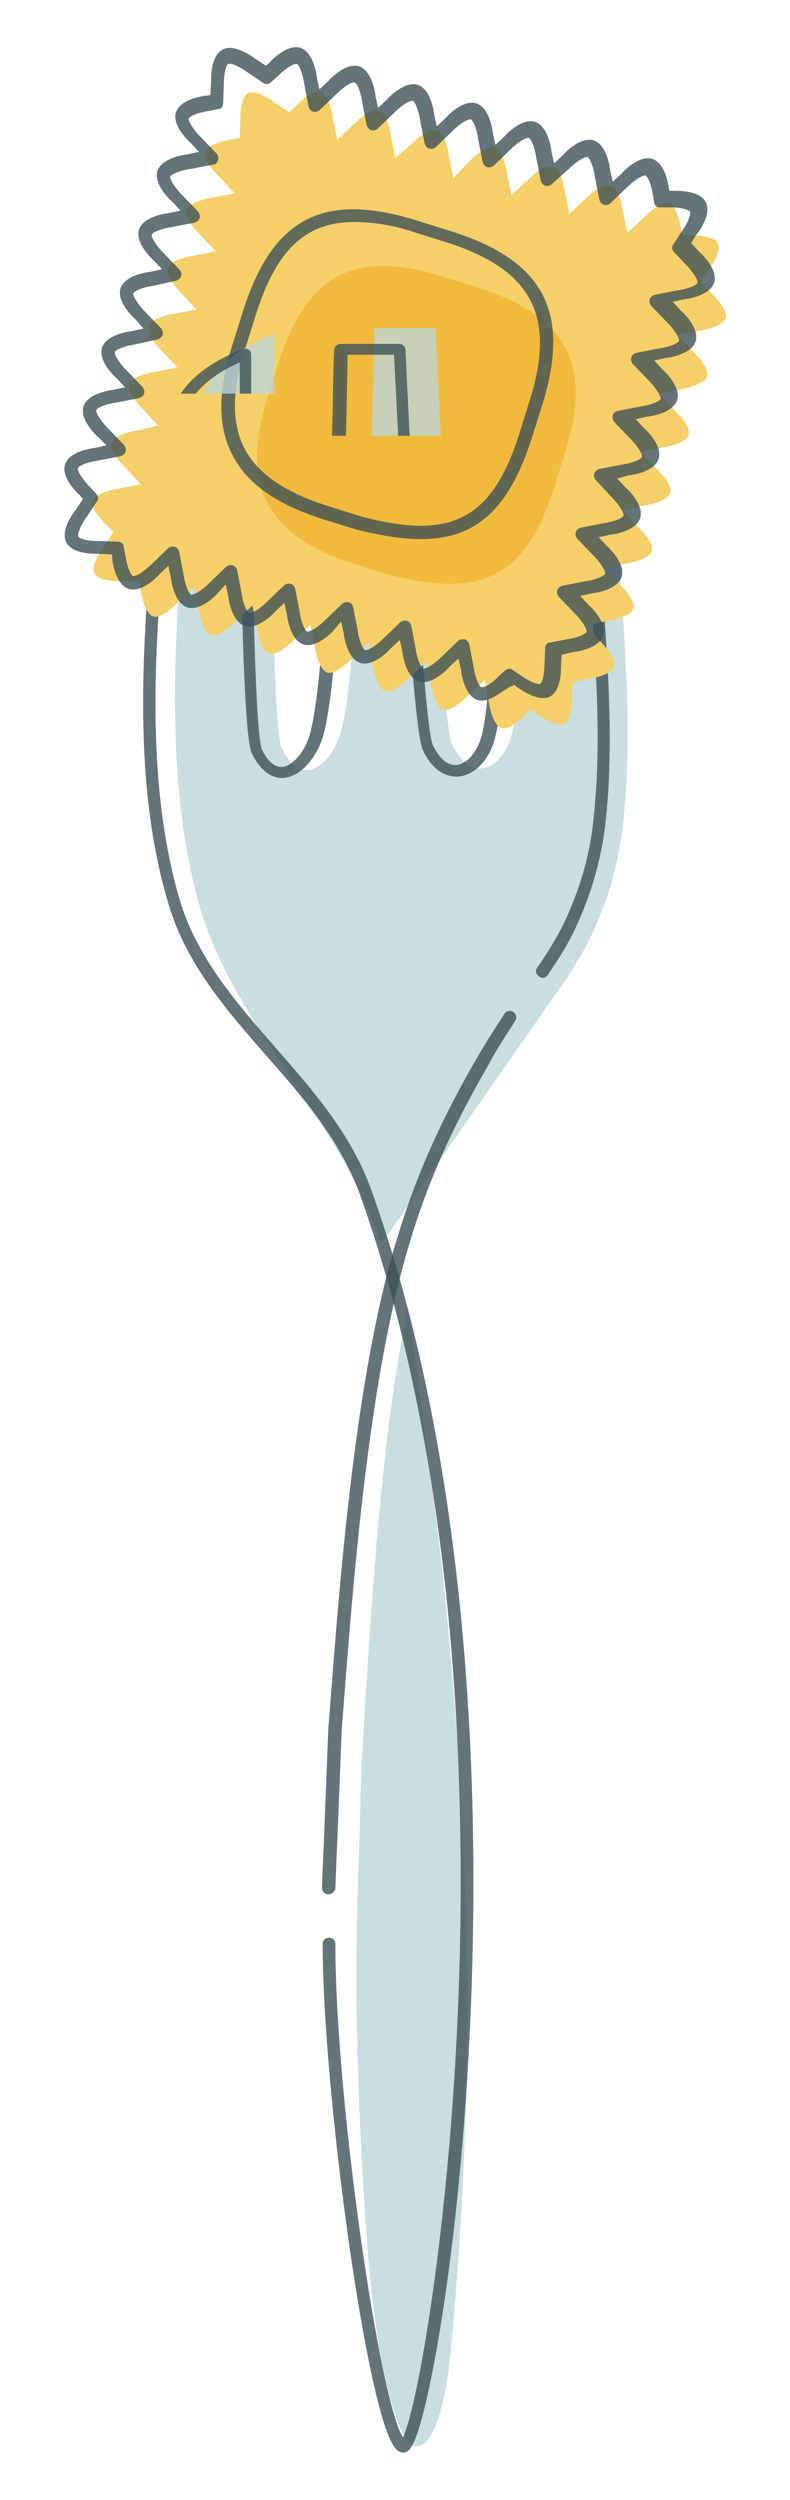 <?xml version="1.0" encoding="utf-8"?>
<!-- Generator: Adobe Illustrator 23.0.1, SVG Export Plug-In . SVG Version: 6.00 Build 0)  -->
<svg version="1.1" id="圖層_1" xmlns="http://www.w3.org/2000/svg" xmlns:xlink="http://www.w3.org/1999/xlink" x="0px" y="0px"
	 viewBox="0 0 123.9 391.8" style="enable-background:new 0 0 123.9 391.8;" xml:space="preserve">
<style type="text/css">
	.st0{opacity:0.8;fill:#BCD6D6;enable-background:new    ;}
	.st1{opacity:0.8;fill:#3E5256;enable-background:new    ;}
	.st2{fill:#F5D069;}
	.st3{fill:#F2BA3D;}
	.st4{clip-path:url(#SVGID_2_);}
	.st5{clip-path:url(#SVGID_4_);}
</style>
<g>
	<g>
		<path class="st0" d="M55.9,308.8c0,13.9,0.6,27.8,1.6,41.6c0.4,5.7,1,11.4,1.9,17c0.7,4.4,3,16,5.9,16c3.5,0,5-10.5,5.4-14.9
			c4.2-45,2.9-81.1-1.2-121.2c-1.1-10.7-5.5-42.3-5.5-42.3c-4.4,20.3-6,50.1-7.3,71.6c0,0-0.7,23.8-0.7,23.9"/>
		<path class="st0" d="M59.7,195.1c-5.6-18.8-23.6-34.8-28.7-54.1c-5.8-21.9-3.2-46.7-1.3-69.1c0.9-10.5,3.3-15.8,12.7-19.7
			c0,0.5-0.1,61.1,1.8,65.1c3.2,6.8,8.1,2.2,9.4-3.1c2.9-12,3.4-54.5,3.6-62.8c3.1,0,6.1,0,9.2,0c0,0.4,2.6,61,4.5,65.2
			c2.9,6.5,8.1,4,9.5-1.9c2.7-11.8,1-54.4,0.9-62.8c5.5,0.7,9.9,3.1,12.4,8.5c3.1,6.7,2.7,15.1,3.1,22.3c0.9,15.5,2.6,31.2,0.9,46.7
			c-0.7,6-2.4,11.9-5,17.3c-1,2.2-2.4,4.4-3.8,6.6L59.7,195.1z"/>
		<path class="st1" d="M63.3,384.4c-0.4,0-0.9-0.2-1.2-0.6c-4.5-4.5-11.5-56.4-11.5-79.1c0-0.6,0.4-1,1-1l0,0c0.6,0,1,0.4,1,1
			c0,24.5,7,71.9,10.6,77.3c2.2-4.5,7.3-32.6,8.7-68.9c1.3-34.2-0.4-83.8-15.5-126c-3-8.3-8.8-15-14.5-21.5
			c-6.4-7.3-13-14.8-15.7-24.7c-5.8-20-3.6-43-1.8-63.3l0.3-3.2c0.9-9.9,3.2-15.7,13.4-19.7c0.3-0.1,0.6-0.1,0.9,0.1
			c0.3,0.2,0.4,0.5,0.4,0.8c0,0,0,0.3,0,0.7c0,35.1,0.7,59.1,1.7,61.2c0.6,1.3,1.7,2.8,3.2,2.7c1.7-0.2,3.7-2.6,4.4-5.5
			c2.6-10.4,3.3-45.7,3.5-57.3l0.1-2.6c0-0.5,0.5-1,1-1c1.9,0,3.9,0,5.8,0h3.4c0.5,0,1,0.4,1,1c0.1,2.6,2.7,58.4,4.4,62
			c1,2.1,2.3,3.2,3.7,3.1c1.7-0.2,3.3-2.1,4-4.8c2.3-9.6,1.4-41.4,1-55c-0.1-2.1-0.1-3.7-0.1-4.8c0-0.3,0.1-0.6,0.3-0.8
			s0.5-0.3,0.8-0.3c6.4,0.8,10.7,3.6,13.2,8.7c2.6,5.4,2.8,11.6,3,17.6c0,1.4,0.1,2.8,0.2,4.2c0.2,3,0.4,5.9,0.6,8.9
			c0.8,11.8,1.7,24,0.3,35.9c-0.7,5.7-2.4,11.4-5.1,16.9c-1,2-2.3,4.1-3.9,6.4c-0.3,0.5-0.9,0.6-1.4,0.2s-0.6-0.9-0.2-1.4
			c1.6-2.3,2.8-4.3,3.8-6.2c2.6-5.3,4.3-10.8,4.9-16.3c1.4-11.8,0.5-23.9-0.3-35.6c-0.2-3-0.4-6-0.6-8.9c-0.1-1.4-0.1-2.8-0.2-4.2
			c-0.2-5.8-0.4-11.8-2.8-16.7c-2.1-4.2-5.4-6.6-10.5-7.4c0,1,0.1,2.2,0.1,3.6c0.4,13.7,1.4,45.7-1,55.5c-0.8,3.5-3.1,6-5.7,6.3
			c-2.3,0.2-4.4-1.3-5.7-4.2c-1.8-3.9-4.2-54.2-4.6-61.9h-2.5c-1.6,0-3.2,0-4.8,0v1.6c-0.2,11.6-0.9,47.1-3.6,57.7
			c-0.8,3.2-3.2,6.6-6.1,7c-1.4,0.2-3.5-0.4-5.2-3.8c-1.6-3.3-1.9-39.4-1.9-61.3c-8.1,3.6-9.9,8.4-10.8,17.4l-0.4,3.6
			c-1.9,20.1-4,42.8,1.6,62.6c2.6,9.4,9.1,16.8,15.3,23.9c5.8,6.6,11.8,13.5,14.9,22.1c28.5,79.5,11.4,189.9,6.3,197.1
			C64.2,384.1,63.7,384.4,63.3,384.4z"/>
		<path class="st1" d="M51.5,296.9L51.5,296.9c-0.6,0-1-0.5-1-1c0-0.1,0.1-3.3,0.3-7.4c0.7-17.8,0.7-17.8,0.7-17.8l0.1-1
			c1.7-22.6,4.1-53.5,10.4-74.7c3-10.1,6.8-18.8,12.8-29.2c1.1-1.9,2.3-3.8,3.6-5.8l0.7-1.1c0.3-0.5,0.9-0.6,1.4-0.3
			s0.6,0.9,0.3,1.4l-0.7,1.1c-1.3,2-2.5,3.9-3.5,5.8c-5.9,10.2-9.7,18.8-12.6,28.7c-6.2,21-8.6,51.8-10.3,74.2l-0.1,1
			c0,0.1-0.4,10.4-0.7,17.8c-0.2,4.1-0.3,7.4-0.3,7.4C52.5,296.4,52.1,296.9,51.5,296.9z"/>
	</g>
	<g>
		<path class="st2" d="M110.9,59c0.5-1.4-2.1-3.8-2.1-3.8l-2.5-2.7l3.6-0.7c0,0,3.4-0.5,3.9-1.9s-2.1-3.8-2.1-3.8l-1.8-1.9l1.3-2
			c0,0,2.1-2.8,1.4-4.1s-4.1-1.2-4.1-1.2H107l-0.2-1.1c0,0-0.5-3.4-1.9-3.9s-3.8,2.1-3.8,2.1l-2.7,2.5L97.7,33c0,0-0.5-3.4-1.9-3.9
			S92,31,92,31l-2.7,2.5L88.6,30c0,0-0.5-3.4-1.9-3.9s-3.8,2-3.8,2l-2.7,2.5L79.5,27c0,0-0.5-3.4-1.9-3.9s-3.8,2-3.8,2l-2.7,2.8
			l-0.7-3.6c0,0-0.5-3.4-1.9-3.9s-3.8,2-3.8,2L62,24.8l-0.7-3.6c0,0-0.5-3.4-1.9-3.9s-3.8,2.1-3.8,2.1l-2.7,2.5l-0.7-3.6
			c0,0-0.5-3.4-1.9-3.9s-3.8,2.1-3.8,2.1l-1.1,1.1L43,16c0,0-2.8-2.1-4.1-1.4c-1.3,0.7-1.2,4.1-1.2,4.1l-0.1,2.9l-1.5,0.3
			c0,0-3.4,0.5-3.9,1.9s2.1,3.8,2.1,3.8l2.5,2.7L33.2,31c0,0-3.4,0.5-3.9,1.9c-0.5,1.4,2,3.8,2,3.8l2.5,2.7l-3.6,0.7
			c0,0-3.4,0.5-3.9,1.9s2,3.8,2,3.8l2.5,2.7l-3.6,0.7c0,0-3.4,0.5-3.9,1.9s2,3.8,2,3.8l2.5,2.7l-3.6,0.7c0,0-3.4,0.5-3.9,1.9
			s2,3.8,2,3.8l2.5,2.7l-3.4,0.8c0,0-3.4,0.5-3.9,1.9s2.1,3.8,2.1,3.8l2.5,2.7l-3.6,0.7c0,0-3.4,0.5-3.9,1.9s2.1,3.8,2.1,3.8
			l1.1,1.1l-1.6,2.4c0,0-2.1,2.8-1.4,4.1c0.7,1.3,4.1,1.2,4.1,1.2l2.9,0.1l0.3,1.5c0,0,0.5,3.4,1.9,3.9s3.8-2.1,3.8-2.1l2.7-2.5
			l0.7,3.6c0,0,0.5,3.4,1.9,3.9s3.8-2.1,3.8-2.1l2.7-2.5l0.7,3.6c0,0,0.5,3.4,1.9,3.9s3.8-2,3.8-2l2.7-2.5l0.7,3.6
			c0,0,0.5,3.4,1.9,3.9s3.8-2.1,3.8-2.1l2.7-2.5l0.7,3.6c0,0,0.5,3.4,1.9,3.9s3.8-2.1,3.8-2.1l2.7-2.5l0.7,3.6c0,0,0.5,3.4,1.9,3.9
			s3.8-2.1,3.8-2.1l2.7-2.5l0.7,3.6c0,0,0.5,3.4,1.9,3.9s3.8-2.1,3.8-2.1l0.8-0.8l1.2,0.8c0,0,2.8,2.1,4.1,1.4
			c1.3-0.7,1.2-4.1,1.2-4.1l0.1-2.4l2.6-0.5c0,0,3.4-0.5,3.9-1.9s-2-3.8-2-3.8l-2.5-2.7l3.6-0.7c0,0,3.4-0.5,3.9-1.9
			s-2.1-3.8-2.1-3.8L94.7,89l3.6-0.7c0,0,3.4-0.5,3.9-1.9s-2.1-3.8-2.1-3.8l-2.5-2.7l3.6-0.7c0,0,3.4-0.5,3.9-1.9s-2.1-3.8-2.1-3.8
			l-2.5-2.7l3.6-0.7c0,0,3.4-0.5,3.9-1.9s-2.1-3.8-2.1-3.8l-2.5-2.7L107,61C107,60.9,110.4,60.4,110.9,59z"/>
		<path class="st1" d="M75.6,109.8c-0.2,0-0.5,0-0.7-0.1c-1.9-0.6-2.5-3.7-2.6-4.7l-0.4-1.8l-1.4,1.3c-0.3,0.4-2.3,2.4-4.1,2.4
			c-0.2,0-0.5,0-0.7-0.1c-1.9-0.6-2.5-3.7-2.6-4.7l-0.4-1.8l-1.4,1.3C61,102,59,104,57.2,104c-0.2,0-0.5,0-0.7-0.1
			c-1.9-0.6-2.5-3.7-2.6-4.7l-0.4-1.8l-1.1,1.3c-0.3,0.4-2.3,2.4-4.1,2.4c-0.2,0-0.5,0-0.7-0.1c-1.9-0.6-2.5-3.7-2.6-4.7l-0.4-1.8
			l-1.4,1.3c-0.3,0.4-2.3,2.4-4.1,2.4c-0.2,0-0.5,0-0.7-0.1c-1.9-0.6-2.5-3.7-2.6-4.7l-0.4-1.8l-1.2,1.3c-0.3,0.4-2.3,2.4-4.1,2.4
			c-0.2,0-0.5,0-0.7-0.1c-1.9-0.6-2.5-3.7-2.6-4.7l-0.4-1.8L25,90c-0.3,0.4-2.3,2.4-4.1,2.4c-0.2,0-0.5,0-0.7-0.1
			c-1.9-0.6-2.5-3.7-2.6-4.7l0-0.7l-2.2-0.1h-0.1c-1.5,0-4.1-0.2-4.9-1.8c-0.9-1.8,0.9-4.4,1.5-5.1l1.1-1.7l-0.5-0.6
			c-0.7-0.6-2.9-2.9-2.3-4.8c0.6-1.9,3.7-2.5,4.7-2.6l1.8-0.4l-1.3-1.3c-0.7-0.6-2.9-2.9-2.3-4.8c0.6-1.9,3.7-2.5,4.7-2.6l1.8-0.4
			l-1.3-1.4c-0.7-0.6-2.9-2.9-2.3-4.8c0.6-1.9,3.7-2.5,4.7-2.6l1.8-0.4L21.2,50c-0.7-0.6-2.9-2.9-2.3-4.8c0.6-1.9,3.7-2.5,4.7-2.6
			l1.8-0.4l-1.3-1.4c-0.7-0.6-2.9-2.9-2.3-4.8c0.6-1.9,3.7-2.5,4.7-2.6l1.8-0.4L27,31.6c-0.7-0.6-2.9-2.9-2.3-4.8
			c0.6-1.9,3.7-2.5,4.7-2.6l1.8-0.4l-1.3-1.4c-0.7-0.6-2.9-2.9-2.3-4.8s3.7-2.5,4.7-2.6l0.7-0.1l0.1-2.1c0-0.9,0-4.1,1.8-5
			c0.3-0.2,0.7-0.3,1.1-0.3c1.7,0,3.8,1.5,4,1.7l1.7,1.1l0.6-0.5c0.3-0.4,2.3-2.4,4.1-2.4c0.2,0,0.5,0,0.7,0.1
			c1.9,0.6,2.5,3.7,2.6,4.7l0.4,1.8l1.4-1.3c0.3-0.4,2.3-2.4,4.1-2.4c0.2,0,0.5,0,0.7,0.1c1.9,0.6,2.5,3.7,2.6,4.7l0.4,1.8l1.4-1.3
			c0.3-0.4,2.3-2.4,4.1-2.4c0.2,0,0.5,0,0.7,0.1c1.9,0.6,2.5,3.7,2.6,4.7l0.4,1.8l1.4-1.3c0.3-0.4,2.3-2.4,4.1-2.4
			c0.2,0,0.5,0,0.7,0.1c1.9,0.6,2.5,3.7,2.6,4.7l0.4,1.8l1.4-1.3c0.3-0.4,2.3-2.4,4.1-2.4c0.2,0,0.5,0,0.7,0.1
			c1.9,0.6,2.5,3.7,2.6,4.7l0.4,1.8l1.4-1.3c0.3-0.4,2.3-2.4,4.1-2.4c0.2,0,0.5,0,0.7,0.1c1.9,0.6,2.5,3.7,2.6,4.7l0.4,1.8l1.4-1.3
			c0.3-0.4,2.3-2.4,4.1-2.4c0.2,0,0.5,0,0.7,0.1c1.9,0.6,2.5,3.7,2.6,4.7l0.1,0.3h0.7h0.1c1.5,0,4.1,0.2,4.9,1.8
			c0.9,1.8-0.9,4.4-1.5,5.1l-0.8,1.3l1.3,1.4c0.7,0.6,2.9,2.9,2.3,4.8c-0.6,1.9-3.7,2.5-4.7,2.6l-1.8,0.4l1.3,1.4
			c0.7,0.6,2.9,2.9,2.3,4.8c-0.6,1.9-3.7,2.5-4.7,2.6l-1.8,0.4l1.3,1.4c0.7,0.6,2.9,2.9,2.3,4.8s-3.7,2.5-4.7,2.6l-1.8,0.4l1.3,1.4
			c0.7,0.6,2.9,2.9,2.3,4.8s-3.7,2.5-4.7,2.6L96.8,75l1.3,1.4c0.7,0.6,2.9,2.9,2.3,4.8s-3.7,2.5-4.7,2.6l-1.8,0.4l1.3,1.4
			c0.7,0.6,2.9,2.9,2.3,4.8s-3.7,2.5-4.7,2.6L91,93.4l1.3,1.4c0.7,0.6,2.9,2.9,2.3,4.8s-3.7,2.5-4.7,2.6l-1.8,0.4l-0.1,1.6
			c0,0.9,0,4.1-1.8,5c-0.3,0.2-0.7,0.2-1.1,0.2c-1.7,0-3.8-1.6-4-1.7l-0.5-0.4l-0.2,0.2C79.4,107.7,77.4,109.8,75.6,109.8z
			 M72.6,100.2c0.1,0,0.2,0,0.3,0c0.3,0.1,0.6,0.4,0.7,0.8l0.7,3.6c0.2,1.5,0.8,3,1.2,3.1h0.1c0.7,0,2-1,2.7-1.8l0.9-0.8
			c0.3-0.3,0.9-0.4,1.2-0.1l1.2,0.8c0.8,0.6,2.2,1.4,2.9,1.4c0.1,0,0.2,0,0.2,0c0.4-0.2,0.7-1.8,0.7-3.2l0.1-2.4
			c0-0.5,0.3-0.9,0.8-0.9l2.6-0.5c1.5-0.2,3-0.8,3.1-1.2c0.1-0.4-0.8-1.8-1.8-2.8l-2.6-2.7c-0.2-0.3-0.3-0.6-0.2-1
			c0.1-0.3,0.4-0.6,0.8-0.7l3.6-0.7c1.5-0.2,3-0.8,3.1-1.2c0.1-0.4-0.8-1.8-1.8-2.8l-2.6-2.7c-0.2-0.3-0.3-0.6-0.2-1
			c0.1-0.3,0.4-0.6,0.8-0.7l3.6-0.7c1.5-0.2,3-0.8,3.1-1.2C97.9,80.4,97,79,96,78l-2.6-2.8c-0.2-0.3-0.3-0.6-0.2-1
			c0.1-0.3,0.4-0.6,0.8-0.7l3.6-0.7c1.5-0.2,3-0.8,3.1-1.2c0.1-0.4-0.8-1.8-1.8-2.8l-2.6-2.7c-0.2-0.3-0.3-0.6-0.2-1
			s0.4-0.6,0.8-0.7l3.6-0.7c1.5-0.2,3-0.8,3.1-1.2s-0.8-1.8-1.8-2.8L99.2,57c-0.2-0.3-0.3-0.6-0.2-1c0.1-0.3,0.4-0.6,0.8-0.7
			l3.6-0.7c1.5-0.2,3-0.8,3.1-1.2s-0.8-1.8-1.8-2.8l-2.6-2.7c-0.2-0.3-0.3-0.6-0.2-1c0.1-0.3,0.4-0.6,0.8-0.7l3.6-0.7
			c1.5-0.2,3-0.8,3.1-1.2s-0.8-1.8-1.8-2.8l-1.9-2c-0.3-0.3-0.4-0.8-0.1-1.2l1.3-2c0.9-1.2,1.5-2.7,1.3-3.1
			c-0.1-0.3-1.3-0.7-3.1-0.7H105h-1.5c-0.5,0-0.9-0.3-0.9-0.8l-0.2-1.1c-0.2-1.5-0.8-3-1.2-3.1l0,0c-0.7,0-2.1,1.1-2.8,1.8l-2.7,2.6
			c-0.3,0.2-0.6,0.3-1,0.2c-0.3-0.1-0.6-0.4-0.7-0.8l-0.7-3.6c-0.2-1.5-0.8-3-1.2-3.1l0,0c-0.7,0-2.1,1.1-2.8,1.8l-2.8,2.5
			c-0.3,0.2-0.6,0.3-1,0.2c-0.3-0.1-0.6-0.4-0.7-0.8l-0.7-3.6c-0.2-1.5-0.8-3-1.2-3.1l0,0c-0.7,0-2,1-2.8,1.8l-2.7,2.6
			c-0.3,0.2-0.6,0.3-1,0.2c-0.3-0.1-0.6-0.4-0.7-0.8L75,21.8c-0.2-1.5-0.8-3-1.2-3.1c-0.7,0-2,1-2.8,1.8l-2.7,2.6
			c-0.3,0.2-0.6,0.3-1,0.2c-0.3-0.1-0.6-0.4-0.7-0.8l-0.7-3.6c-0.2-1.5-0.8-3-1.2-3.1c-0.7,0-2,1-2.8,1.8l-2.7,2.6
			c-0.3,0.2-0.6,0.3-1,0.2c-0.3-0.1-0.6-0.4-0.7-0.8L56.8,16c-0.2-1.5-0.8-3-1.2-3.1c-0.7,0-2,1-2.8,1.8l-2.7,2.6
			c-0.3,0.2-0.6,0.3-1,0.2c-0.3-0.1-0.6-0.4-0.7-0.8l-0.7-3.6c-0.2-1.5-0.8-3-1.2-3.1l0,0c-0.7,0-2.1,1.1-2.8,1.8l-1.2,1.1
			c-0.3,0.3-0.8,0.4-1.2,0.1l-2.4-1.6C38.1,10.8,36.8,10,36,10c-0.1,0-0.2,0-0.2,0c-0.4,0.2-0.7,1.8-0.7,3.2l-0.1,3
			c0,0.5-0.3,0.9-0.8,0.9l-1.5,0.3c-1.5,0.2-3,0.8-3.1,1.2c-0.1,0.4,0.8,1.8,1.8,2.8l2.6,2.7c0.2,0.3,0.3,0.6,0.2,1
			s-0.4,0.7-0.8,0.7l-3.6,0.7c-1.5,0.2-3,0.8-3.1,1.2c-0.1,0.4,0.8,1.8,1.8,2.8l2.6,2.7c0.2,0.3,0.3,0.6,0.2,1
			c-0.1,0.3-0.4,0.6-0.8,0.7l-3.6,0.7c-1.5,0.2-3,0.8-3.1,1.2s0.8,1.8,1.8,2.8l2.6,2.7c0.2,0.3,0.3,0.6,0.2,1
			c-0.1,0.3-0.4,0.6-0.8,0.7L24,44.8c-1.5,0.2-3,0.8-3.1,1.2s0.8,1.8,1.8,2.8l2.6,2.7c0.2,0.3,0.3,0.6,0.2,1
			c-0.1,0.3-0.4,0.6-0.8,0.7L21.1,54c-1.5,0.2-3,0.8-3.1,1.2s0.8,1.8,1.8,2.8l2.6,2.7c0.2,0.3,0.3,0.6,0.2,1
			c-0.1,0.3-0.4,0.6-0.8,0.7l-3.6,0.7c-1.5,0.2-3,0.8-3.1,1.2c-0.1,0.4,0.8,1.8,1.8,2.8l2.6,2.7c0.2,0.3,0.3,0.6,0.2,1
			c-0.1,0.3-0.4,0.6-0.8,0.7l-3.6,0.7c-1.5,0.2-3,0.8-3.1,1.2c-0.1,0.4,0.8,1.8,1.8,2.8l1.1,1.2c0.3,0.3,0.4,0.8,0.1,1.2l-1.6,2.4
			c-0.9,1.2-1.5,2.7-1.3,3.1c0.1,0.3,1.3,0.7,3.1,0.7h0.1l3,0.1c0.5,0,0.9,0.3,0.9,0.8l0.3,1.5c0.2,1.5,0.8,3,1.2,3.1l0,0
			c0.7,0,2.1-1.1,2.8-1.8l2.7-2.6c0.3-0.2,0.6-0.3,1-0.2s0.6,0.4,0.7,0.8l0.7,3.6c0.2,1.5,0.8,3,1.2,3.1l0,0c0.7,0,2-1,2.8-1.8
			l2.7-2.6c0.3-0.2,0.6-0.3,1-0.2c0.3,0.1,0.6,0.4,0.7,0.8l0.7,3.6c0.2,1.5,0.8,3,1.2,3.1l0,0c0.7,0,2-1,2.8-1.8l2.7-2.6
			c0.3-0.2,0.6-0.3,1-0.2c0.3,0.1,0.6,0.4,0.7,0.8l0.7,3.6c0.2,1.5,0.8,3,1.2,3.1l0,0c0.7,0,2.1-1.1,2.8-1.8l2.7-2.6
			c0.3-0.2,0.6-0.3,1-0.2s0.6,0.4,0.7,0.8l0.7,3.6c0.2,1.5,0.8,3,1.2,3.1l0,0c0.7,0,2-1,2.8-1.8l2.7-2.6c0.3-0.2,0.6-0.3,1-0.2
			s0.6,0.4,0.7,0.8l0.7,3.6c0.2,1.5,0.8,3,1.2,3.1l0,0c0.7,0,2.1-1.1,2.8-1.8l2.7-2.6C72.1,100.2,72.4,100.2,72.6,100.2z"/>
		<path class="st3" d="M86.9,76.5C82.3,90.8,75.3,93.8,60.7,90l-5.1-1.6C41.1,83.8,37.8,75.5,42,62.1l1.6-5.1
			c4.5-13.8,11.7-18.2,26.3-13.5l5.1,1.6c14.8,4.7,17.8,13,13.5,26.2L86.9,76.5z"/>
		<path class="st1" d="M66,84.5c-2.8,0-6.1-0.5-10.1-1.5l-5.2-1.6C43.3,79,38.6,75.8,36.3,71c-2.2-4.4-2.1-10,0.2-17.1l1.6-5.1
			c3.5-11.1,8.9-16,17.3-16c2.9,0,6.3,0.6,10.1,1.8l5.1,1.6C85.4,40.8,89.6,49,85,63.6l-1.6,5.1C79.8,79.8,74.7,84.5,66,84.5z
			 M55.5,34.8c-7.6,0-12.2,4.4-15.4,14.6l-1.6,5.1C36.4,61,36.3,66.1,38.2,70c2,4.1,6.3,7.1,13.2,9.3l5.1,1.6c3.7,1,6.9,1.5,9.5,1.5
			c7.7,0,12.2-4.2,15.4-14.3L83,63c4.3-13.4,0.5-20.7-12.9-25L65,36.4C61.4,35.2,58.3,34.8,55.5,34.8z"/>
	</g>
	<g>
		<g>
			<g>
				<defs>
					<rect id="SVGID_1_" x="50.2" y="45" width="21.3" height="23.3"/>
				</defs>
				<clipPath id="SVGID_2_">
					<use xlink:href="#SVGID_1_"  style="overflow:visible;"/>
				</clipPath>
				<g class="st4">
					<path class="st0" d="M55.9,308.8c0,13.9,0.6,27.8,1.6,41.6c0.4,5.7,1,11.4,1.9,17c0.7,4.4,3,16,5.9,16c3.5,0,5-10.5,5.4-14.9
						c4.2-45,2.9-81.1-1.2-121.2c-1.1-10.7-5.5-42.4-5.5-42.4c-4.4,20.3-6,50.1-7.3,71.6c0,0-0.7,23.8-0.7,23.9"/>
					<path class="st0" d="M61.3,195.1c-5.8-18.8-24.7-34.8-30.1-54.1c-6.1-21.9-3.4-46.7-1.4-69.1c1-10.5,3.4-15.8,13.3-19.7
						c0,0.5-0.1,61.1,1.9,65.1c3.3,6.8,8.5,2.2,9.9-3.1c3-12,3.6-54.5,3.8-62.8c3.2,0,6.4,0,9.6,0c0,0.4,2.8,61,4.7,65.2
						c3,6.5,8.5,4,10-1.9c2.8-11.8,1.1-54.4,0.9-62.8c5.8,0.7,10.3,3.1,13,8.5c3.3,6.7,2.8,15.1,3.2,22.3
						c0.9,15.5,2.7,31.2,0.9,46.7c-0.7,6-2.5,11.9-5.2,17.3c-1.1,2.2-2.5,4.4-4,6.6L61.3,195.1z"/>
					<path class="st1" d="M63.4,384.4c-0.4,0-0.9-0.2-1.2-0.6c-4.5-4.5-11.5-56.4-11.5-79.1c0-0.6,0.4-1,1-1l0,0c0.6,0,1,0.4,1,1
						c0,24.5,7,71.9,10.6,77.3c2.2-4.5,7.3-32.6,8.7-68.9c1.3-34.2-0.4-83.8-15.5-126c-3-8.3-8.8-15-14.5-21.5
						c-6.4-7.3-13-14.8-15.7-24.7c-5.8-20-3.7-43-1.8-63.3l0.3-3.1c0.9-9.9,3.2-15.7,13.4-19.7c0.3-0.1,0.6-0.1,0.9,0.1
						c0.3,0.2,0.4,0.5,0.4,0.8c0,0,0,0.3,0,0.7c0,35.1,0.7,59.1,1.7,61.2c0.6,1.3,1.7,2.8,3.2,2.7c1.7-0.2,3.7-2.6,4.4-5.5
						c2.6-10.4,3.3-45.7,3.5-57.3l0.1-2.6c0-0.5,0.5-1,1-1c1.9,0,3.9,0,5.8,0h3.4c0.5,0,1,0.4,1,1c0.1,2.6,2.7,58.4,4.4,62
						c1,2.1,2.3,3.2,3.7,3.1c1.7-0.2,3.3-2.1,4-4.8c2.3-9.6,1.4-41.4,1-55c-0.1-2.1-0.1-3.7-0.1-4.8c0-0.3,0.1-0.6,0.3-0.8
						s0.5-0.3,0.8-0.3c6.4,0.8,10.7,3.6,13.2,8.7c2.6,5.4,2.8,11.6,3,17.6c0,1.4,0.1,2.8,0.2,4.2c0.2,3,0.4,5.9,0.6,8.9
						c0.8,11.8,1.7,24,0.3,35.9c-0.7,5.7-2.4,11.4-5.1,16.9c-1,2-2.3,4.1-3.9,6.4c-0.3,0.5-0.9,0.6-1.4,0.2
						c-0.5-0.3-0.6-0.9-0.2-1.4c1.6-2.3,2.8-4.3,3.8-6.2c2.6-5.3,4.3-10.8,4.9-16.3c1.4-11.8,0.5-23.9-0.3-35.6
						c-0.2-3-0.4-6-0.6-8.9c-0.1-1.4-0.1-2.8-0.2-4.2c-0.2-5.8-0.4-11.8-2.8-16.8c-2.1-4.2-5.4-6.6-10.5-7.4c0,1,0.1,2.2,0.1,3.6
						c0.4,13.7,1.4,45.7-1,55.5c-0.8,3.5-3.1,6-5.7,6.3c-2.3,0.2-4.4-1.3-5.7-4.2c-1.8-3.9-4.2-54.2-4.6-61.9h-2.5
						c-1.6,0-3.2,0-4.8,0v1.6c-0.2,11.6-1,47.1-3.6,57.7c-0.8,3.2-3.2,6.6-6.1,7c-1.4,0.2-3.5-0.4-5.2-3.8
						c-1.6-3.3-1.9-39.4-1.9-61.3c-8.1,3.6-9.9,8.4-10.8,17.4l-0.3,3.2c-1.9,20.1-4,42.8,1.6,62.6c2.6,9.4,9.1,16.8,15.3,23.9
						c5.8,6.6,11.8,13.5,14.9,22.1c28.5,79.5,11.4,189.9,6.3,197.1C64.2,384.1,63.8,384.4,63.4,384.4z"/>
					<path class="st1" d="M51.6,296.9L51.6,296.9c-0.6,0-1-0.5-1-1c0-0.1,0.1-3.3,0.3-7.4c0.7-17.8,0.7-17.8,0.7-17.8l0.1-1
						c1.7-22.6,4.1-53.5,10.4-74.7c3-10.1,6.8-18.8,12.8-29.2c1.1-1.9,2.3-3.8,3.6-5.8l0.7-1.1c0.3-0.5,0.9-0.6,1.4-0.3
						s0.6,0.9,0.3,1.4l-0.7,1.1c-1.3,2-2.5,3.9-3.5,5.8c-5.9,10.2-9.7,18.8-12.6,28.7c-6.2,21-8.6,51.8-10.3,74.2l-0.1,1
						c0,0.1-0.4,10.4-0.7,17.8c-0.2,4.1-0.3,7.4-0.3,7.4C52.6,296.4,52.1,296.9,51.6,296.9z"/>
				</g>
			</g>
		</g>
	</g>
	<g>
		<g>
			<g>
				<defs>
					<rect id="SVGID_3_" x="27.3" y="50.4" width="17.8" height="11.3"/>
				</defs>
				<clipPath id="SVGID_4_">
					<use xlink:href="#SVGID_3_"  style="overflow:visible;"/>
				</clipPath>
				<g class="st5">
					<path class="st0" d="M55.9,308.8c0,13.9,0.6,27.8,1.6,41.6c0.4,5.7,1,11.4,1.9,17c0.7,4.4,3,16,5.9,16c3.5,0,5-10.5,5.4-14.9
						c4.2-45,2.9-81.1-1.2-121.2c-1.1-10.7-5.5-42.3-5.5-42.3c-4.4,20.3-6,50.1-7.3,71.6c0,0-0.7,23.8-0.7,23.9"/>
					<path class="st0" d="M61.2,195.1c-5.8-18.8-24.7-34.8-30.1-54.1C25,119.2,27.7,94.4,29.7,72c1-10.5,3.4-15.8,13.3-19.7
						c0,0.5-0.1,61.1,1.9,65.1c3.3,6.8,8.5,2.2,9.9-3.1c3-12,3.6-54.5,3.8-62.8c3.2,0,6.4,0,9.6,0c0,0.4,2.8,61,4.7,65.2
						c3,6.5,8.5,4,10-1.9C85.7,103,84,60.4,83.8,52c5.8,0.7,10.3,3.1,13,8.5c3.3,6.7,2.8,15.1,3.2,22.3c0.9,15.5,2.7,31.2,0.9,46.7
						c-0.7,6-2.5,11.9-5.2,17.3c-1.1,2.2-2.5,4.4-4,6.6L61.2,195.1z"/>
					<path class="st1" d="M63.3,384.4c-0.4,0-0.9-0.2-1.2-0.6c-4.5-4.5-11.5-56.4-11.5-79.1c0-0.6,0.4-1,1-1l0,0c0.6,0,1,0.4,1,1
						c0,24.5,7,71.9,10.6,77.3c2.2-4.5,7.3-32.6,8.7-68.9c1.3-34.2-0.4-83.8-15.5-126c-3-8.3-8.8-15-14.5-21.5
						c-6.4-7.3-13-14.8-15.7-24.7c-5.8-20-3.6-43-1.8-63.3l0.3-3.2c0.9-9.9,3.2-15.7,13.4-19.7c0.3-0.1,0.6-0.1,0.9,0.1
						c0.3,0.2,0.4,0.5,0.4,0.8c0,0,0,0.3,0,0.7c0,35.1,0.7,59.1,1.7,61.2c0.6,1.3,1.7,2.8,3.2,2.7c1.7-0.2,3.7-2.6,4.4-5.5
						c2.6-10.4,3.3-45.7,3.5-57.3l0.1-2.6c0-0.5,0.5-1,1-1c1.9,0,3.9,0,5.8,0h3.4c0.5,0,1,0.4,1,1c0.1,2.6,2.7,58.4,4.4,62
						c1,2.1,2.3,3.2,3.7,3.1c1.7-0.2,3.3-2.1,4-4.8c2.3-9.6,1.4-41.4,1-55c-0.1-2.1-0.1-3.7-0.1-4.8c0-0.3,0.1-0.6,0.3-0.8
						s0.5-0.3,0.8-0.3c6.4,0.8,10.7,3.6,13.2,8.7c2.6,5.4,2.8,11.6,3,17.6c0,1.4,0.1,2.8,0.2,4.2c0.2,3,0.4,5.9,0.6,8.9
						c0.8,11.8,1.7,24,0.3,35.9c-0.7,5.7-2.4,11.4-5.1,16.9c-1,2-2.3,4.1-3.9,6.4c-0.3,0.5-0.9,0.6-1.4,0.2s-0.6-0.9-0.2-1.4
						c1.6-2.3,2.8-4.3,3.8-6.2c2.6-5.3,4.3-10.8,4.9-16.3c1.4-11.8,0.5-23.9-0.3-35.6c-0.2-3-0.4-6-0.6-8.9
						c-0.1-1.4-0.1-2.8-0.2-4.2c-0.2-5.8-0.4-11.8-2.8-16.7c-2.1-4.2-5.4-6.6-10.5-7.4c0,1,0.1,2.2,0.1,3.6
						c0.4,13.7,1.4,45.7-1,55.5c-0.8,3.5-3.1,6-5.7,6.3c-2.3,0.2-4.4-1.3-5.7-4.2c-1.8-3.9-4.2-54.2-4.6-61.9h-2.5
						c-1.6,0-3.2,0-4.8,0v1.6c-0.2,11.6-0.9,47.1-3.6,57.7c-0.8,3.2-3.2,6.6-6.1,7c-1.4,0.2-3.5-0.4-5.2-3.8
						c-1.6-3.3-1.9-39.4-1.9-61.3c-8.1,3.6-9.9,8.4-10.8,17.4l-0.4,3.6c-1.9,20.1-4,42.8,1.6,62.6c2.6,9.4,9.1,16.8,15.3,23.9
						c5.8,6.6,11.8,13.5,14.9,22.1c28.5,79.5,11.4,189.9,6.3,197.1C64.2,384.1,63.7,384.4,63.3,384.4z"/>
					<path class="st1" d="M51.5,296.9L51.5,296.9c-0.6,0-1-0.5-1-1c0-0.1,0.1-3.3,0.3-7.4c0.7-17.8,0.7-17.8,0.7-17.8l0.1-1
						c1.7-22.6,4.1-53.5,10.4-74.7c3-10.1,6.8-18.8,12.8-29.2c1.1-1.9,2.3-3.8,3.6-5.8l0.7-1.1c0.3-0.5,0.9-0.6,1.4-0.3
						s0.6,0.9,0.3,1.4l-0.7,1.1c-1.3,2-2.5,3.9-3.5,5.8c-5.9,10.2-9.7,18.8-12.6,28.7c-6.2,21-8.6,51.8-10.3,74.2l-0.1,1
						c0,0.1-0.4,10.4-0.7,17.8c-0.2,4.1-0.3,7.4-0.3,7.4C52.5,296.4,52.1,296.9,51.5,296.9z"/>
				</g>
			</g>
		</g>
	</g>
</g>
</svg>
